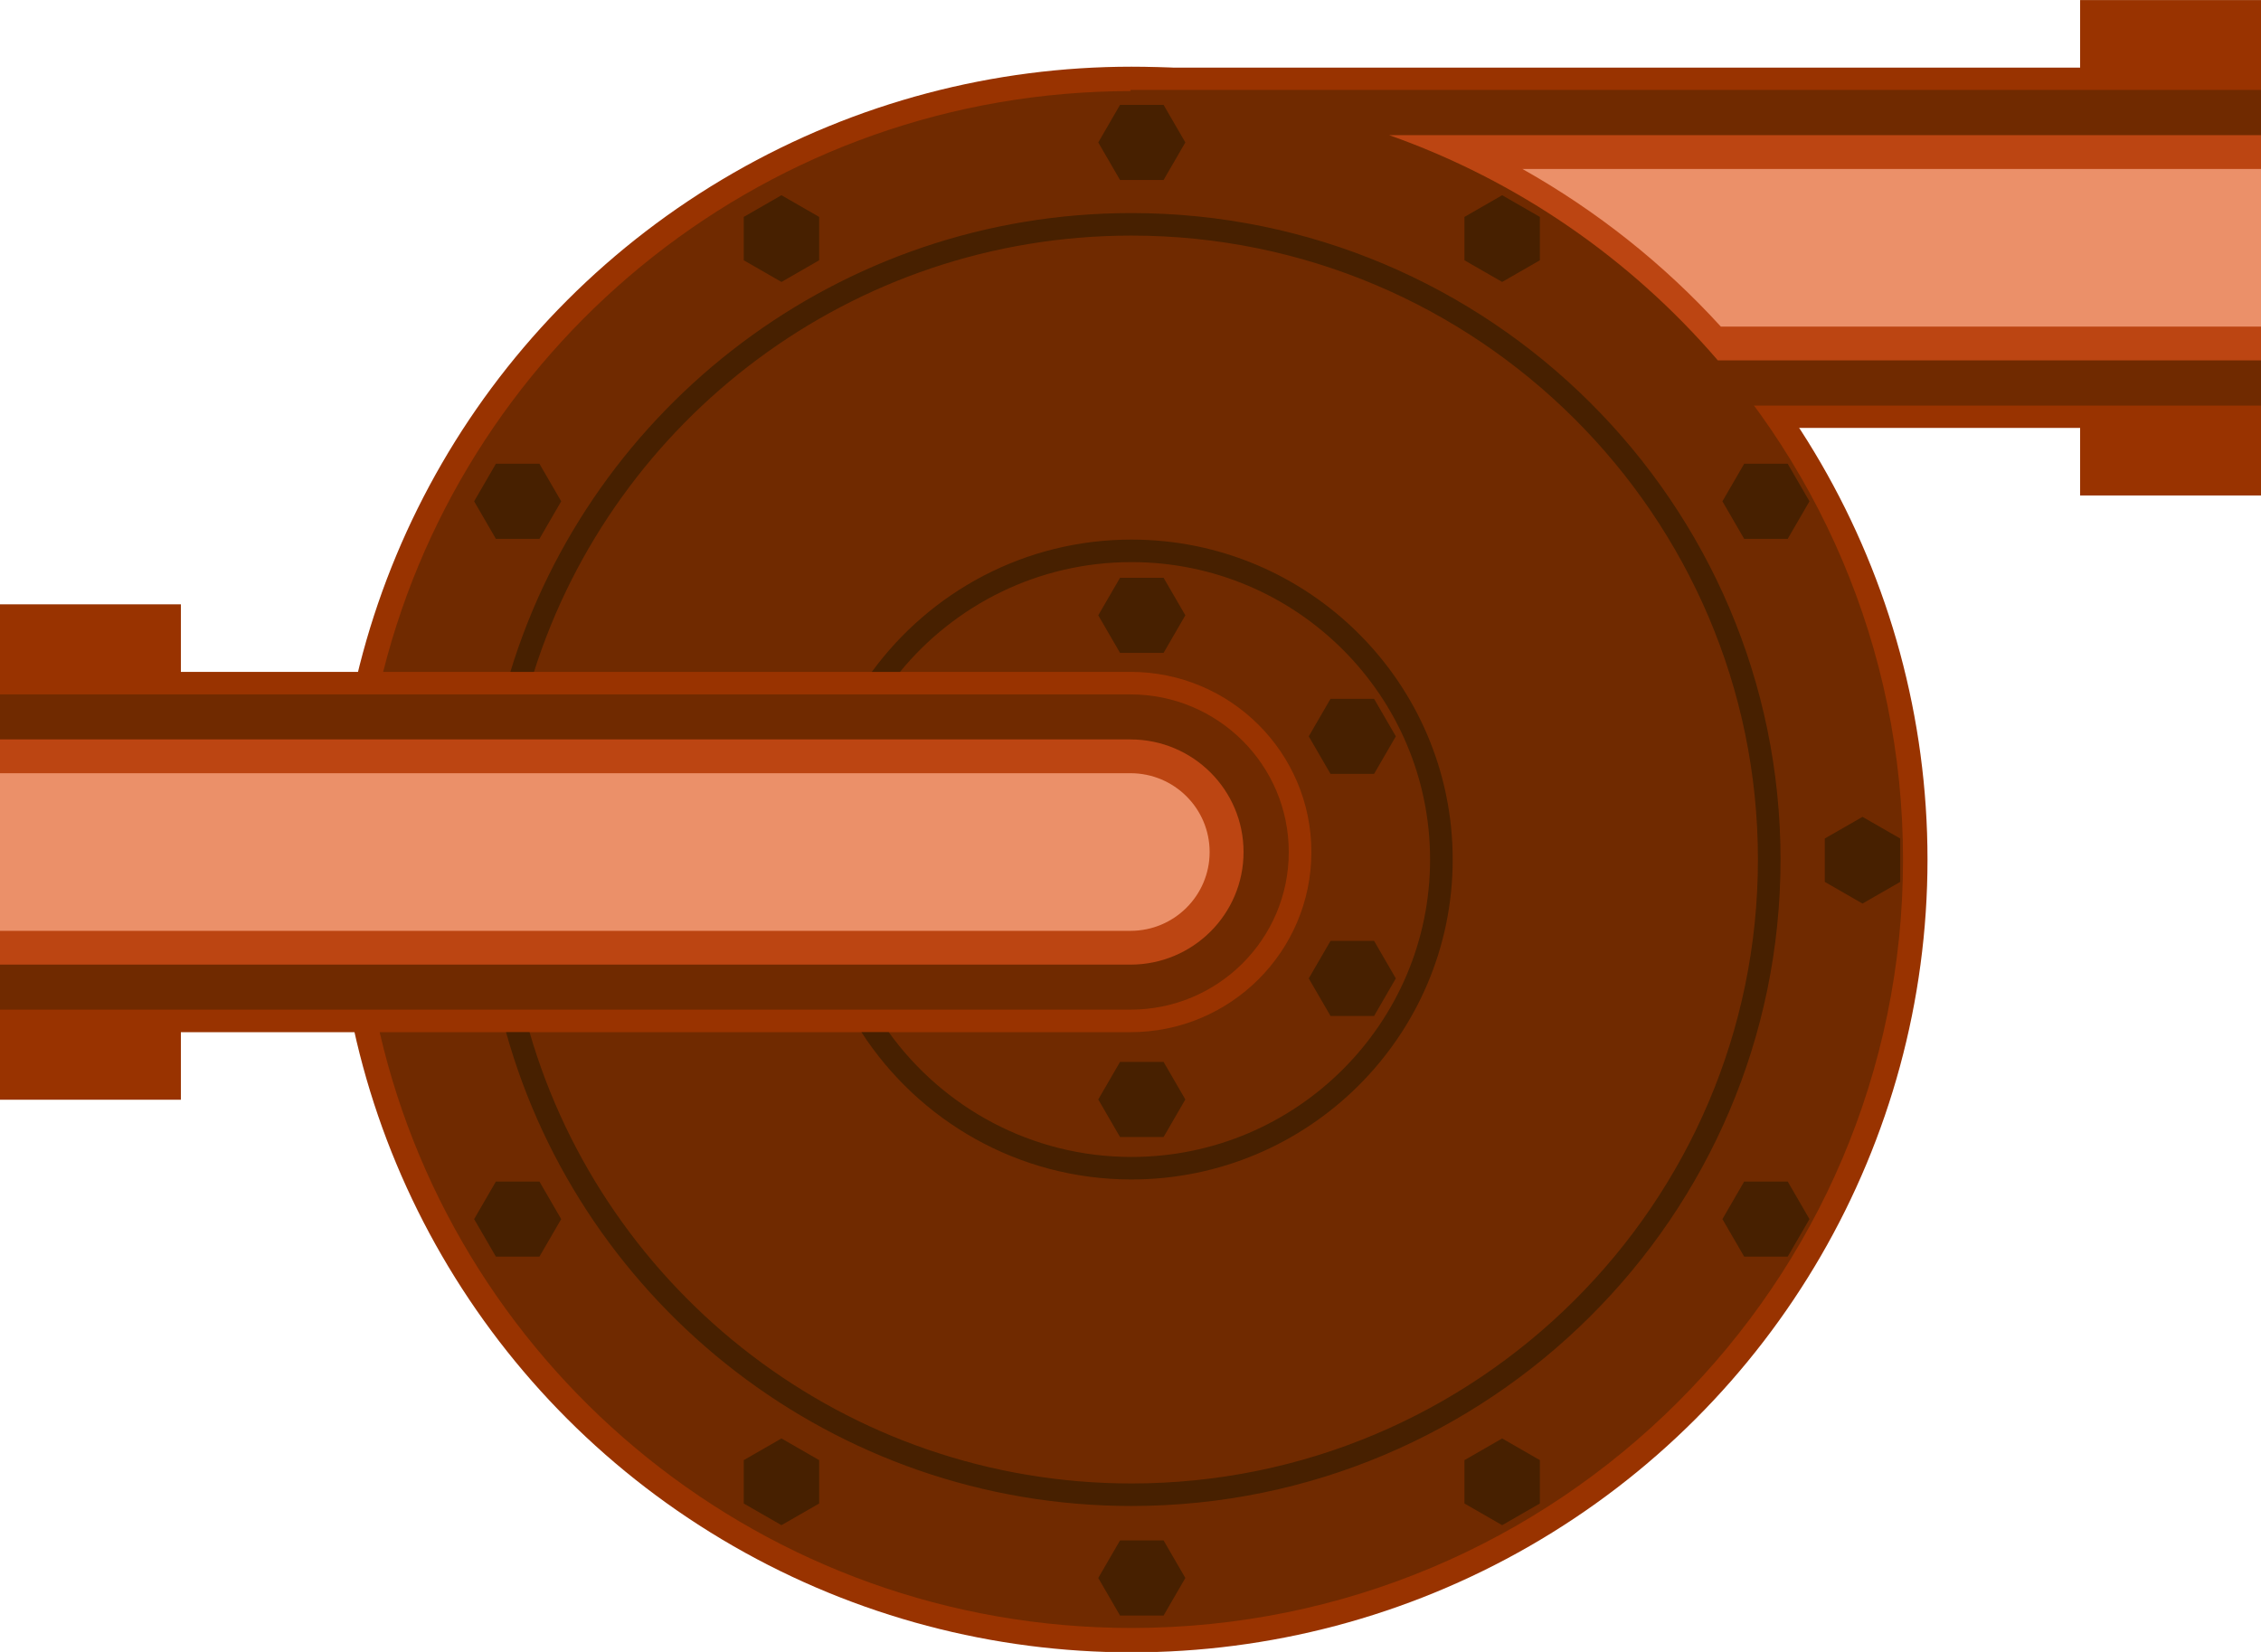 <?xml version='1.0' encoding='UTF-8' standalone='no'?>
<svg xmlns:svg="http://www.w3.org/2000/svg" version="1.2" xmlns:rdf="http://www.w3.org/1999/02/22-rdf-syntax-ns#" xmlns:xlink="http://www.w3.org/1999/xlink" xmlns:dc="http://purl.org/dc/elements/1.1/" xmlns:cc="http://creativecommons.org/ns#" width="52" xmlns="http://www.w3.org/2000/svg" height="38" xmlns:atv="http://webmi.atvise.com/2007/svgext">
 <defs/>
 <g id="id_2" atv:insensitive="true" atv:refpx="0" atv:refpy="0" transform="matrix(1,0,0,1,0,0)">
  <rect id="id_3" y="0" fill="#0000ff" fill-opacity="0" atv:refpx="26" atv:refpy="19" x="0" width="52.00" height="38.00"/>
 </g>
 <g id="id_1" atv:refpx="26" atv:refpy="19" transform="matrix(1,0,0,1,0,0)">
  <g id="layer1" atv:refpx="26" atv:refpy="19" transform="translate(-29.86,-18.263)">
   <g id="shape" atv:refpx="55.86" atv:refpy="37.263" transform="matrix(0.52,0,0,0.518,29.86,12.135)">
    <circle cy="50" id="circle100" fill="#993300" atv:refpx="50.042" atv:refpy="50" cx="50.042" r="35.208"/>
    <rect id="rect102" y="14.833" fill="#993300" atv:refpx="75" atv:refpy="22.833" x="50" width="50" height="16"/>
    <path id="path104" fill="#993300" atv:refpx="29" atv:refpy="49.667" d="M50,57.667L0,57.667L0,41.667L50,41.667C54.418,41.667 58,45.249 58,49.667C58,54.085 54.418,57.667 50,57.667"/>
    <path id="path106" fill="#993300" atv:refpx="4" atv:refpy="49.667" d="M8,60.667L0,60.667L0,38.667L8,38.667"/>
    <rect id="rect108" y="11.833" fill="#993300" atv:refpx="96" atv:refpy="22.833" x="92" width="8" height="22"/>
   </g>
   <g id="dark" atv:refpx="55.86" atv:refpy="38.019" transform="matrix(0.52,0,0,0.518,29.86,12.135)">
    <path id="path111" fill="#702a00" atv:refpx="50.48" atv:refpy="50" d="M50.042,15.875C34.071,15.875 20.666,26.849 16.946,41.667L50,41.667C54.418,41.667 58,45.249 58,49.667C58,54.085 54.418,57.667 50,57.667L16.792,57.667C20.272,72.82 33.832,84.125 50.042,84.125C68.889,84.125 84.167,68.847 84.167,50C84.167,31.153 68.888,15.875 50.042,15.875"/>
    <path id="path113" fill="#702a00" atv:refpx="28.5" atv:refpy="49.667" d="M50,56.667C53.866,56.667 57,53.533 57,49.667C57,45.801 53.866,42.667 50,42.667L0,42.667L0,56.667C0,56.667 50,56.667 50,56.667"/>
    <g id="g117" atv:refpx="75" atv:refpy="22.833">
     <path id="path115" fill="#702a00" atv:refpx="75" atv:refpy="22.833" d="M50,15.833L50,15.876C50.014,15.876 50.028,15.875 50.042,15.875C61.343,15.875 71.356,21.372 77.566,29.833L100,29.833L100,15.832Z"/>
    </g>
    <rect id="rect119" y="15.833" fill="#702a00" atv:refpx="75" atv:refpy="22.833" x="50" width="50" height="14"/>
   </g>
   <g id="light" atv:refpx="55.86" atv:refpy="30.909" transform="matrix(0.52,0,0,0.518,29.86,12.135)">
    <path id="path122" fill="#bc4512" atv:refpx="80.721" atv:refpy="22.833" d="M61.443,17.833C67.134,19.851 72.128,23.334 75.976,27.833L100,27.833L100,17.833Z"/>
    <g id="g126" atv:refpx="27.5" atv:refpy="49.667">
     <path id="path124" fill="#bc4512" atv:refpx="27.5" atv:refpy="49.667" d="M50,44.667L0,44.667L0,54.667C0,54.667 50,54.667 50,54.667C52.761,54.667 55,52.428 55,49.667C55,46.905 52.761,44.667 50,44.667"/>
    </g>
   </g>
   <g id="shadow" atv:refpx="57.163" atv:refpy="38.045" transform="matrix(0.52,0,0,0.518,29.86,12.135)">
    <path id="path129" fill="#472000" atv:refpx="50.566" atv:refpy="50" d="M50.042,21.292C37.11,21.292 26.151,29.889 22.572,41.667L23.617,41.667C27.163,30.448 37.667,22.292 50.042,22.292C65.32,22.292 77.75,34.722 77.75,50C77.75,65.278 65.319,77.708 50.042,77.708C37.423,77.708 26.756,69.226 23.421,57.667L22.381,57.667C25.744,69.785 36.867,78.708 50.041,78.708C65.871,78.708 78.75,65.83 78.75,50C78.75,34.17 65.871,21.292 50.042,21.292"/>
    <path id="path131" fill="#472000" atv:refpx="51.174" atv:refpy="50" d="M50.042,35.792C45.322,35.792 41.144,38.115 38.559,41.667L39.806,41.667C42.23,38.695 45.916,36.792 50.042,36.792C57.325,36.792 63.25,42.717 63.25,50C63.25,57.283 57.324,63.208 50.042,63.208C45.619,63.208 41.706,61.015 39.308,57.667L38.099,57.667C40.629,61.595 45.032,64.208 50.041,64.208C57.875,64.208 64.25,57.833 64.25,50C64.25,42.166 57.876,35.792 50.042,35.792"/>
    <polygon id="polygon133" points="51.463,19.823 49.537,19.823 48.574,18.155 49.537,16.488 51.463,16.488 52.426,18.155 " fill="#472000" atv:refpx="50.5" atv:refpy="18.155"/>
    <polygon id="polygon135" points="51.463,40.823 49.537,40.823 48.574,39.155 49.537,37.488 51.463,37.488 52.426,39.155 " fill="#472000" atv:refpx="50.5" atv:refpy="39.156"/>
    <polygon id="polygon137" points="51.463,62.323 49.537,62.323 48.574,60.655 49.537,58.988 51.463,58.988 52.426,60.655 " fill="#472000" atv:refpx="50.5" atv:refpy="60.656"/>
    <polygon id="polygon139" points="61.735,55.28 60.773,56.948 58.847,56.948 57.884,55.28 58.847,53.613 60.773,53.613 " fill="#472000" atv:refpx="59.809" atv:refpy="55.281"/>
    <polygon id="polygon141" points="60.773,42.863 61.735,44.53 60.773,46.198 58.847,46.198 57.884,44.53 58.847,42.863 " fill="#472000" atv:refpx="59.809" atv:refpy="44.531"/>
    <polygon id="polygon143" points="51.463,83.573 49.537,83.573 48.574,81.905 49.537,80.238 51.463,80.238 52.426,81.905 " fill="#472000" atv:refpx="50.5" atv:refpy="81.905"/>
    <polygon id="polygon145" points="36.23,23.389 34.563,24.351 32.895,23.389 32.895,21.463 34.563,20.5 36.23,21.463 " fill="#472000" atv:refpx="34.563" atv:refpy="22.425"/>
    <polygon id="polygon147" points="68.105,78.598 66.438,79.56 64.77,78.598 64.77,76.672 66.438,75.709 68.105,76.672 " fill="#472000" atv:refpx="66.438" atv:refpy="77.635"/>
    <polygon id="polygon149" points="24.821,34.093 23.858,35.76 21.933,35.76 20.97,34.093 21.933,32.425 23.858,32.425 " fill="#472000" atv:refpx="22.895" atv:refpy="34.093"/>
    <polygon id="polygon151" points="80.03,65.968 79.067,67.635 77.142,67.635 76.179,65.968 77.142,64.3 79.067,64.3 " fill="#472000" atv:refpx="78.105" atv:refpy="65.968"/>
    <polygon id="polygon153" points="84.043,49.067 84.043,50.993 82.375,51.956 80.707,50.993 80.707,49.067 82.375,48.105 " fill="#472000" atv:refpx="82.375" atv:refpy="50.031"/>
    <polygon id="polygon155" points="23.858,64.3 24.821,65.968 23.858,67.635 21.933,67.635 20.97,65.968 21.933,64.3 " fill="#472000" atv:refpx="22.895" atv:refpy="65.968"/>
    <polygon id="polygon157" points="79.067,32.425 80.03,34.093 79.067,35.76 77.142,35.76 76.179,34.093 77.142,32.425 " fill="#472000" atv:refpx="78.105" atv:refpy="34.093"/>
    <polygon id="polygon159" points="34.563,75.709 36.23,76.672 36.23,78.598 34.563,79.56 32.895,78.598 32.895,76.672 " fill="#472000" atv:refpx="34.563" atv:refpy="77.635"/>
    <polygon id="polygon161" points="66.438,20.5 68.105,21.463 68.105,23.389 66.438,24.351 64.77,23.389 64.77,21.463 " fill="#472000" atv:refpx="66.438" atv:refpy="22.425"/>
   </g>
   <g id="hlight" atv:refpx="55.86" atv:refpy="30.909" transform="matrix(0.52,0,0,0.518,29.86,12.135)">
    <path id="path164" fill="#eb9069" atv:refpx="26.75" atv:refpy="49.667" d="M50,53.167L0,53.167L0,46.167L50,46.167C51.933,46.167 53.5,47.734 53.5,49.667C53.5,51.6 51.933,53.167 50,53.167"/>
    <path id="path166" fill="#eb9069" atv:refpx="83.666" atv:refpy="22.833" d="M67.332,19.333C70.621,21.191 73.586,23.555 76.109,26.333L100,26.333L100,19.333Z"/>
   </g>
  </g>
 </g>
</svg>
